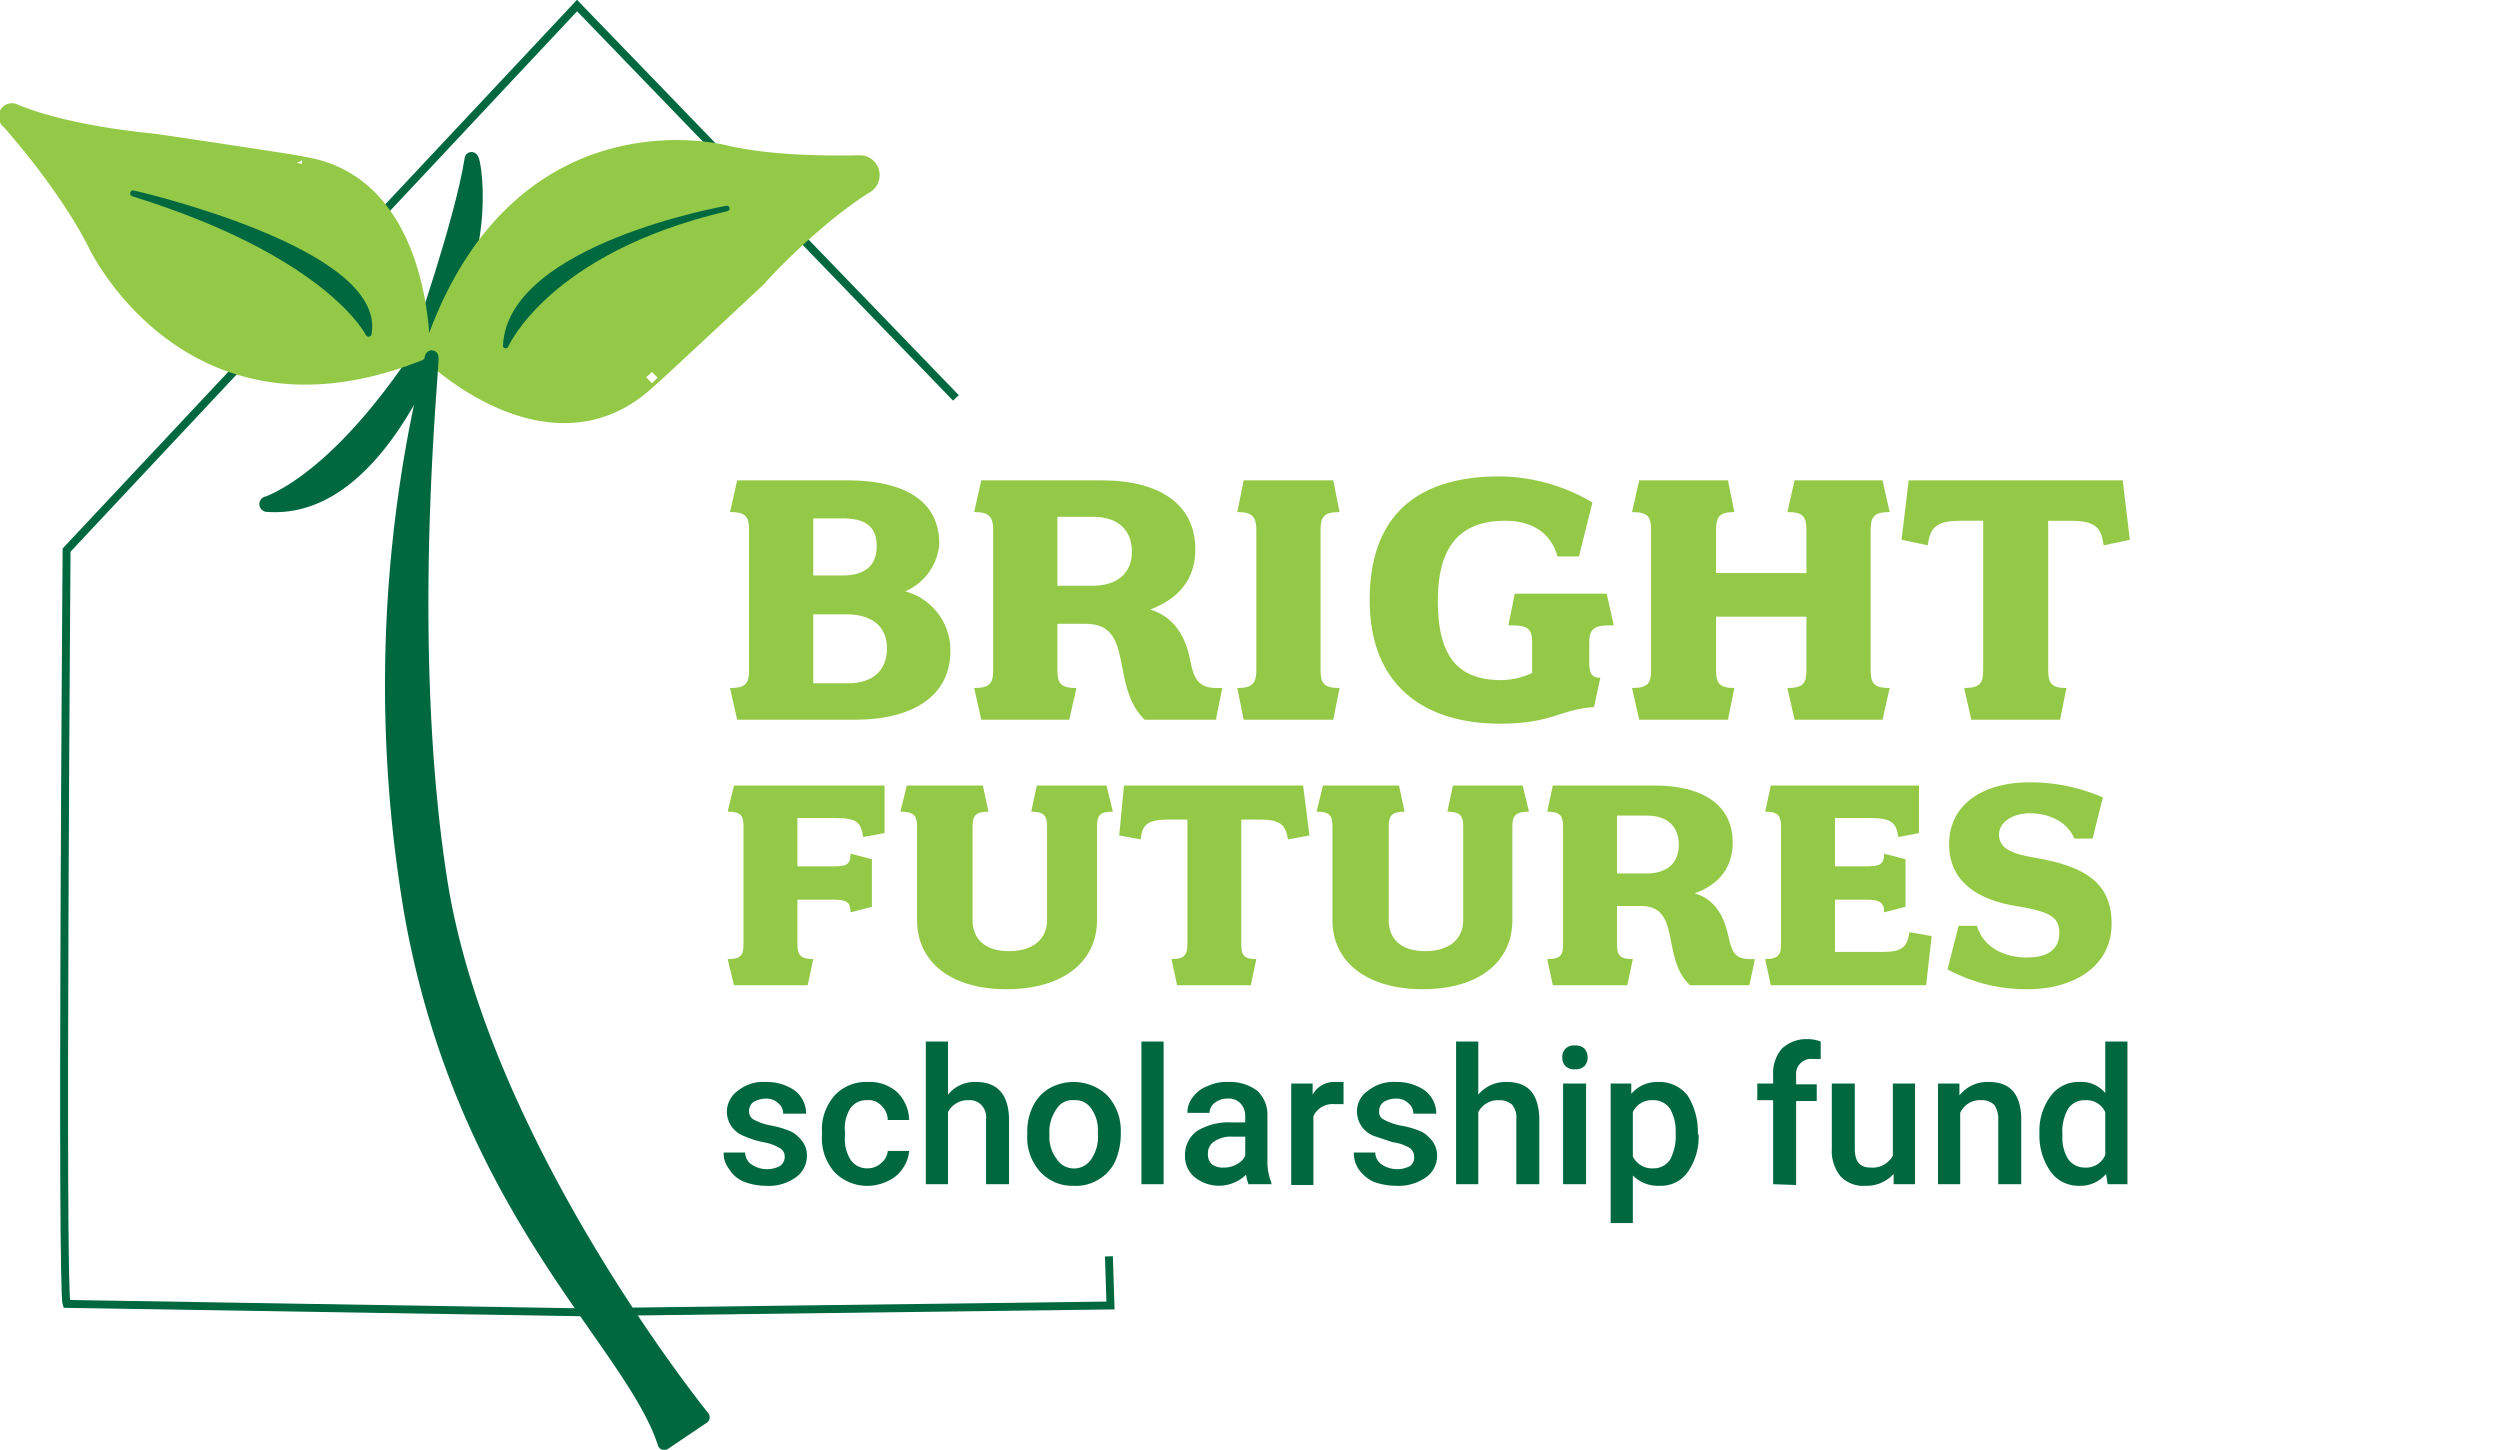 <svg id="Layer_1" data-name="Layer 1" xmlns="http://www.w3.org/2000/svg" width="315.4" height="182.9" viewBox="0 0 315.4 182.9"><title>future</title><path d="M108.9,105.6c-.3-1.9-.8-2.4-3.6-2.4h-4.7v6.1h4.5c1.7,0,2.2-.2,2.2-1.6l2.7.7v6l-2.7.7c0-1.3-.5-1.6-2.2-1.6h-4.5v5.6c0,1.4.4,1.9,2,1.9l-.7,3.3H92.6l-.8-3.3c1.7,0,2-.5,2-1.9V104.3c0-1.4-.3-1.9-2-1.9l.8-3.3h19v6Z" fill="#94c948"/><path d="M138.4,104.3v11.8c0,5.3-4.4,8.7-11.4,8.7s-11.3-3.4-11.3-8.7V104.3c0-1.4-.4-1.9-2.1-1.9l.8-3.3H124l.7,3.3c-1.6,0-2,.5-2,1.9v11.8c0,2.3,1.5,3.9,4.6,3.9s4.8-1.6,4.8-3.9V104.3c0-1.4-.4-1.9-2-1.9l.7-3.3h8.8l.8,3.3C138.7,102.4,138.4,102.9,138.4,104.3Z" fill="#94c948"/><path d="M162.5,105.9c-.3-1.7-.8-2.5-3.5-2.5h-2.4v15.7c0,1.4.3,1.9,1.9,1.9l-.7,3.3h-9.3l-.7-3.3c1.6,0,2-.5,2-1.9V103.4h-2.5c-2.7,0-3.2.8-3.4,2.5l-2.7-.5.6-6.3h22.6l.8,6.3Z" fill="#94c948"/><path d="M190.8,104.3v11.8c0,5.3-4.3,8.7-11.3,8.7s-11.4-3.4-11.4-8.7V104.3c0-1.4-.3-1.9-2-1.9l.8-3.3h9.6l.7,3.3c-1.6,0-2,.5-2,1.9v11.8c0,2.3,1.5,3.9,4.6,3.9s4.8-1.6,4.8-3.9V104.3c0-1.4-.4-1.9-2-1.9l.7-3.3h8.8l.8,3.3C191.2,102.4,190.8,102.9,190.8,104.3Z" fill="#94c948"/><path d="M220.7,124.3h-7.5c-3.7-3.5-1-10-6.2-10h-3v4.8c0,1.4.3,1.9,2,1.9l-.7,3.3h-9.4l-.7-3.3c1.7,0,2-.5,2-1.9V104.3c0-1.4-.4-1.9-2-1.9l.7-3.3h12.8c6.2,0,9.9,2.5,9.9,7.2,0,3.1-1.7,5.3-4.8,6.4,3.1.9,3.9,3.8,4.3,5.6s.8,2.7,2.7,2.7h.6Zm-12.9-21.4H204v7.3h3.7c2.7,0,4.1-1.4,4.1-3.6S210.5,102.9,207.8,102.9Z" fill="#94c948"/><path d="M243,124.3H223.4l-.7-3.3c1.6,0,2-.5,2-1.9V104.3c0-1.4-.4-1.9-2-1.9l.7-3.3h18.7v6l-2.6.5c-.3-1.9-.9-2.4-3.7-2.4h-4.3v6.1h3.9c1.7,0,2.3-.2,2.3-1.6l2.7.7v6l-2.7.7c0-1.3-.6-1.6-2.3-1.6h-3.9v6.6h6c2.6,0,3.1-.7,3.4-2.5l2.8.5Z" fill="#94c948"/><path d="M255.8,124.8a21,21,0,0,1-10.1-2.5l1.4-5.5h2.3c.9,2.9,3.7,4,6.3,4s4.1-1,4.1-3.1-1.3-2.7-5.5-3.4-8.4-2.7-8.4-7.8,4.4-7.8,10.1-7.8a22.9,22.9,0,0,1,9.3,1.9l-1.3,5.2h-2.3c-1-2.4-3.6-3.2-5.6-3.2s-3.9,1-3.9,2.7,1.5,2.4,4.5,2.9c5.6,1,9.7,2.7,9.7,8.3S261.4,124.8,255.8,124.8Z" fill="#94c948"/><path d="M99,145.9a1.2,1.2,0,0,0-.7-1.1,5.7,5.7,0,0,0-2-.7,12.3,12.3,0,0,1-2.5-.8,3.3,3.3,0,0,1-2.1-3,3.3,3.3,0,0,1,1.4-2.7,5.1,5.1,0,0,1,3.5-1.1,6.2,6.2,0,0,1,3.7,1.1,3.7,3.7,0,0,1,1.4,2.9H98.8a1.6,1.6,0,0,0-.6-1.3,2.1,2.1,0,0,0-1.6-.6,3.3,3.3,0,0,0-1.5.4,1.4,1.4,0,0,0-.6,1.2,1.2,1.2,0,0,0,.5,1,7.2,7.2,0,0,0,2.3.8,11.5,11.5,0,0,1,2.6.8,4.4,4.4,0,0,1,1.4,1.3,2.9,2.9,0,0,1,.5,1.7,3.3,3.3,0,0,1-1.5,2.8,5.8,5.8,0,0,1-3.7,1,7.6,7.6,0,0,1-2.7-.5,3.8,3.8,0,0,1-1.9-1.6,3.1,3.1,0,0,1-.7-2.1H94a1.9,1.9,0,0,0,.8,1.5,3.5,3.5,0,0,0,3.6.2A1.4,1.4,0,0,0,99,145.9Z" fill="#00683f"/><path d="M109.4,147.4a2.5,2.5,0,0,0,1.8-.7,2.2,2.2,0,0,0,.8-1.5h2.7a4.5,4.5,0,0,1-.8,2.2A4.3,4.3,0,0,1,112,149a5.8,5.8,0,0,1-6.7-1.1,6.5,6.5,0,0,1-1.6-4.8v-.2a6.5,6.5,0,0,1,1.6-4.7,5.4,5.4,0,0,1,4.2-1.7,5.2,5.2,0,0,1,3.7,1.3,5.1,5.1,0,0,1,1.5,3.5H112a2.5,2.5,0,0,0-.8-1.8,2.1,2.1,0,0,0-1.8-.7,2.4,2.4,0,0,0-2.1,1,4.7,4.7,0,0,0-.7,3v.5a4.9,4.9,0,0,0,.7,3A2.5,2.5,0,0,0,109.4,147.4Z" fill="#00683f"/><path d="M119.6,138.1a4.3,4.3,0,0,1,3.5-1.6c2.7,0,4.1,1.5,4.2,4.6v8.3h-2.9v-8.2a2.2,2.2,0,0,0-.6-1.8,2,2,0,0,0-1.6-.6,2.8,2.8,0,0,0-2.6,1.5v9.1h-2.8v-18h2.8Z" fill="#00683f"/><path d="M129.6,142.9a7.2,7.2,0,0,1,.7-3.3,5.2,5.2,0,0,1,2.1-2.3,6.2,6.2,0,0,1,7.2.8,6.5,6.5,0,0,1,1.8,4.4v.7a8.8,8.8,0,0,1-.7,3.3,5.2,5.2,0,0,1-2.1,2.3,5.3,5.3,0,0,1-3.1.8,5.5,5.5,0,0,1-4.3-1.8,6.5,6.5,0,0,1-1.6-4.7Zm2.8.3a4.5,4.5,0,0,0,.9,3,2.6,2.6,0,0,0,4.4,0,5,5,0,0,0,.8-3.3,4.6,4.6,0,0,0-.8-3,2.4,2.4,0,0,0-2.2-1.1,2.3,2.3,0,0,0-2.2,1.1A5,5,0,0,0,132.4,143.2Z" fill="#00683f"/><path d="M146.8,149.4H144v-18h2.8Z" fill="#00683f"/><path d="M157.5,149.4a6.8,6.8,0,0,1-.3-1.2,4.9,4.9,0,0,1-6.5.3,3.4,3.4,0,0,1-1.2-2.7,3.7,3.7,0,0,1,1.5-3.1,7.6,7.6,0,0,1,4.3-1.1h1.8v-.8a2.3,2.3,0,0,0-.6-1.6,2.1,2.1,0,0,0-1.7-.6,2.5,2.5,0,0,0-1.5.5,1.6,1.6,0,0,0-.7,1.3h-2.8a3.1,3.1,0,0,1,.7-2,4,4,0,0,1,1.9-1.4,5.5,5.5,0,0,1,2.6-.5,5.7,5.7,0,0,1,3.6,1.1,4.1,4.1,0,0,1,1.3,3.1v5.8a6.8,6.8,0,0,0,.5,2.7v.2Zm-3.1-2.1a3.2,3.2,0,0,0,1.6-.4,2.3,2.3,0,0,0,1.1-1.1v-2.4h-1.6a3.7,3.7,0,0,0-2.3.6,1.7,1.7,0,0,0-.8,1.5,1.7,1.7,0,0,0,.5,1.4A2.4,2.4,0,0,0,154.4,147.3Z" fill="#00683f"/><path d="M169.5,139.3h-1.1a2.7,2.7,0,0,0-2.7,1.5v8.7h-2.8V136.7h2.7v1.4a3.1,3.1,0,0,1,2.8-1.6h1.1Z" fill="#00683f"/><path d="M178.4,145.9a1.3,1.3,0,0,0-.6-1.1,5.6,5.6,0,0,0-2.1-.7l-2.4-.8a3.3,3.3,0,0,1-2.1-3,3.1,3.1,0,0,1,1.4-2.7,5.1,5.1,0,0,1,3.5-1.1,6.2,6.2,0,0,1,3.7,1.1,3.7,3.7,0,0,1,1.4,2.9h-2.9a1.6,1.6,0,0,0-.6-1.3,2.1,2.1,0,0,0-1.6-.6,3,3,0,0,0-1.5.4,1.4,1.4,0,0,0-.6,1.2,1,1,0,0,0,.5,1,7.3,7.3,0,0,0,2.2.8,11,11,0,0,1,2.7.8,4.4,4.4,0,0,1,1.4,1.3,2.9,2.9,0,0,1,.5,1.7,3.3,3.3,0,0,1-1.5,2.8,6,6,0,0,1-3.7,1,8.7,8.7,0,0,1-2.8-.5,4.9,4.9,0,0,1-1.9-1.6,3.7,3.7,0,0,1-.6-2.1h2.7a1.9,1.9,0,0,0,.8,1.5,3.5,3.5,0,0,0,3.6.2A1.3,1.3,0,0,0,178.4,145.9Z" fill="#00683f"/><path d="M186.5,138.1a4.5,4.5,0,0,1,3.6-1.6c2.7,0,4,1.5,4.1,4.6v8.3h-2.9v-8.2a2.6,2.6,0,0,0-.5-1.8,2.4,2.4,0,0,0-1.7-.6,2.8,2.8,0,0,0-2.6,1.5v9.1h-2.8v-18h2.8Z" fill="#00683f"/><path d="M197.1,133.4a1.5,1.5,0,0,1,.4-1.1,1.5,1.5,0,0,1,1.2-.4,1.6,1.6,0,0,1,1.2.4,1.7,1.7,0,0,1,0,2.2,1.6,1.6,0,0,1-1.2.4,1.5,1.5,0,0,1-1.2-.4A1.5,1.5,0,0,1,197.1,133.4Zm3,16h-2.9V136.7h2.9Z" fill="#00683f"/><path d="M214.3,143.2a7.7,7.7,0,0,1-1.4,4.7,4.1,4.1,0,0,1-3.5,1.7,4.5,4.5,0,0,1-3.4-1.3v6h-2.8V136.7h2.6V138a4.3,4.3,0,0,1,3.4-1.5,4.5,4.5,0,0,1,3.7,1.7,8.5,8.5,0,0,1,1.3,4.8Zm-2.9-.3a5.6,5.6,0,0,0-.7-3,2.5,2.5,0,0,0-2.2-1.1,2.6,2.6,0,0,0-2.5,1.5v5.6a2.7,2.7,0,0,0,2.6,1.5,2.5,2.5,0,0,0,2.1-1.1A6.4,6.4,0,0,0,211.4,142.9Z" fill="#00683f"/><path d="M223.7,149.4V138.8h-2v-2.1h2v-1.1a4.7,4.7,0,0,1,1.1-3.3,4.5,4.5,0,0,1,3.3-1.2,4.5,4.5,0,0,1,1.6.3v2.2h-1a1.9,1.9,0,0,0-2.1,2.1v1.1h2.6v2.1h-2.6v10.6Z" fill="#00683f"/><path d="M238.9,148.1a4.6,4.6,0,0,1-3.6,1.5,3.9,3.9,0,0,1-3.1-1.2,5.1,5.1,0,0,1-1.1-3.5v-8.2H234v8.2c0,1.6.6,2.4,2,2.4a2.9,2.9,0,0,0,2.8-1.5v-9.1h2.8v12.7h-2.7Z" fill="#00683f"/><path d="M247.2,136.7v1.5a4.5,4.5,0,0,1,3.7-1.7c2.7,0,4,1.5,4.1,4.5v8.4h-2.9v-8.2a3,3,0,0,0-.5-1.8,2.2,2.2,0,0,0-1.7-.6,2.7,2.7,0,0,0-2.6,1.6v9h-2.8V136.7Z" fill="#00683f"/><path d="M257.3,143a7.3,7.3,0,0,1,1.4-4.7,4.3,4.3,0,0,1,3.6-1.8,3.9,3.9,0,0,1,3.3,1.4v-6.5h2.8v18h-2.5l-.2-1.3a4.2,4.2,0,0,1-3.4,1.5,4.3,4.3,0,0,1-3.6-1.8A7.8,7.8,0,0,1,257.3,143Zm2.9.2a5.1,5.1,0,0,0,.7,3,2.5,2.5,0,0,0,2.1,1.1,2.6,2.6,0,0,0,2.6-1.6v-5.4a2.6,2.6,0,0,0-2.5-1.5,2.5,2.5,0,0,0-2.2,1.1A5.8,5.8,0,0,0,260.2,143.2Z" fill="#00683f"/><path d="M107.8,90.8H93l-.9-4c2,0,2.4-.6,2.4-2.3V66.9c0-1.7-.4-2.3-2.4-2.3l.9-4h13.8c7.5,0,11.7,2.7,11.7,8a7.1,7.1,0,0,1-4.3,6,7.7,7.7,0,0,1,5.7,7.5C119.9,87.8,115.2,90.8,107.8,90.8Zm-5.2-18.2h3.7c3,0,4.3-1.4,4.3-3.7s-1.2-3.5-4.3-3.5h-3.7Zm0,4.9v8.7H107c3.2,0,4.9-1.7,4.9-4.4s-1.8-4.3-5.2-4.3Z" fill="#94c948"/><path d="M153.4,90.8h-9c-4.4-4.3-1.2-12.1-7.4-12.1h-3.6v5.8c0,1.7.4,2.3,2.4,2.3l-.9,4H123.8l-.9-4c2,0,2.4-.6,2.4-2.3V66.9c0-1.7-.5-2.3-2.4-2.3l.9-4H139c7.4,0,11.8,3.1,11.8,8.7,0,3.7-2,6.2-5.7,7.6,3.7,1.1,4.7,4.5,5.1,6.6s1,3.3,3.3,3.3h.7ZM137.9,65.2h-4.5v8.7h4.4c3.3,0,5-1.7,5-4.3S141.2,65.2,137.9,65.2Z" fill="#94c948"/><path d="M168.2,90.8H156.9l-.8-4c1.9,0,2.4-.6,2.4-2.3V66.9c0-1.7-.5-2.3-2.4-2.3l.8-4h11.3l.8,4c-2,0-2.4.6-2.4,2.3V84.5c0,1.7.4,2.3,2.4,2.3Z" fill="#94c948"/><path d="M203,78.9c-2,0-2.5.6-2.5,2.2v2.4c0,1.6.4,2,1.4,2l-.8,3.7c-4.3.3-5.3,2.1-11.9,2.1-8.9,0-16.4-4.3-16.4-15.6s6.7-15.6,16.4-15.6a23.3,23.3,0,0,1,11.7,3.3l-1.7,6.8h-2.7c-.9-3.2-3.5-4.5-6.6-4.5-5.6,0-8.5,3.1-8.5,10.1s2.5,10,8,10a9.3,9.3,0,0,0,3.9-.9V81.1c0-1.6-.4-2.2-2.5-2.2h-.5l.8-4h11.6l.9,4Z" fill="#94c948"/><path d="M237.5,90.8H226.4l-.9-4c2,0,2.4-.6,2.4-2.3V77.8H216.5v6.7c0,1.7.4,2.3,2.3,2.3l-.8,4H206.8l-.9-4c2,0,2.4-.6,2.4-2.3V66.9c0-1.7-.4-2.3-2.4-2.3l.9-4H218l.8,4c-1.9,0-2.3.6-2.3,2.3v5.4h11.4V66.9c0-1.7-.4-2.3-2.4-2.3l.9-4h11.1l.9,4c-2,0-2.4.6-2.4,2.3V84.5c0,1.7.4,2.3,2.4,2.3Z" fill="#94c948"/><path d="M265.4,68.8c-.3-2.1-.9-3.1-4.1-3.1h-2.9V84.5c0,1.7.4,2.3,2.3,2.3l-.8,4H248.7l-.9-4c2,0,2.4-.6,2.4-2.3V65.7h-2.9c-3.2,0-3.8,1-4.1,3.1l-3.3-.7.9-7.5h27l.9,7.5Z" fill="#94c948"/><path d="M120.6,50.2,72.8.7,8.4,69.4s-.7,92.9,0,95.1l67.5,1.1" fill="none" stroke="#00683f" stroke-miterlimit="10"/><polyline points="77.1 165.5 140.1 164.7 139.9 158.5" fill="none" stroke="#00683f" stroke-miterlimit="10"/><path d="M55,44c-3.6,8.3-10.6,20.7-21.3,19.9a.3.3,0,0,1,0-.6c2.8-1.1,10.4-5.3,20-20.2C54.3,42.1,55.4,42.9,55,44Z" fill="#00683f" stroke="#00683f" stroke-miterlimit="10" stroke-width="1.36"/><path d="M59.9,20c.9,2.5,1.6,17.4-7.2,22.6,0,0,5.2-14.9,6.4-22.5C59.1,19.6,59.7,19.5,59.9,20Z" fill="#00683f" stroke="#00683f" stroke-miterlimit="10" stroke-width="1"/><path d="M1.9,14.1a.7.7,0,0,0-.8,1.2c3.1,3.5,8.1,9.8,11,15.6,0,0,11.9,25.1,40.7,13.7a.8.8,0,0,0,.5-.7c-.1-3.4-1.1-21.1-15.2-23.2,0,0,2.1.2-18.1-2.8h0C19.8,17.8,9.3,17.1,1.9,14.1Z" fill="#94c948" stroke="#94c948" stroke-miterlimit="10" stroke-width="1.91"/><path d="M108.9,23a1,1,0,0,0-.5-1.9c-4.6.1-11.6,0-17.1-1.3,0,0-25.5-6.7-36.2,24a1.3,1.3,0,0,0,.3,1.2c2.7,2.4,15.6,12.5,26.1,2.6,0,0-1.5,1.5,13.8-12.8h0C95.6,34.4,102.2,27.2,108.9,23Z" fill="#94c948" stroke="#94c948" stroke-miterlimit="10" stroke-width="3.02"/><path d="M88.7,178.8s-27.9-34.4-33.1-67.7-.1-71.6-1.3-65.4a171.9,171.9,0,0,0-2.4,69.9c6.8,37.4,27.8,53.7,31.9,66.5Z" fill="#00683f" stroke="#00683f" stroke-linecap="round" stroke-linejoin="round" stroke-width="1.67"/><path d="M16.8,24.4s31.6,7.2,29.7,17.7C46.5,42.1,41.6,32.1,16.8,24.4Z" fill="#00683f" stroke="#00683f" stroke-linecap="round" stroke-linejoin="round" stroke-width="0.76"/><path d="M91.7,26.3S64.4,31.1,63.8,43.6C63.8,43.6,69,31.6,91.7,26.3Z" fill="#00683f" stroke="#00683f" stroke-linecap="round" stroke-linejoin="round" stroke-width="0.69"/></svg>